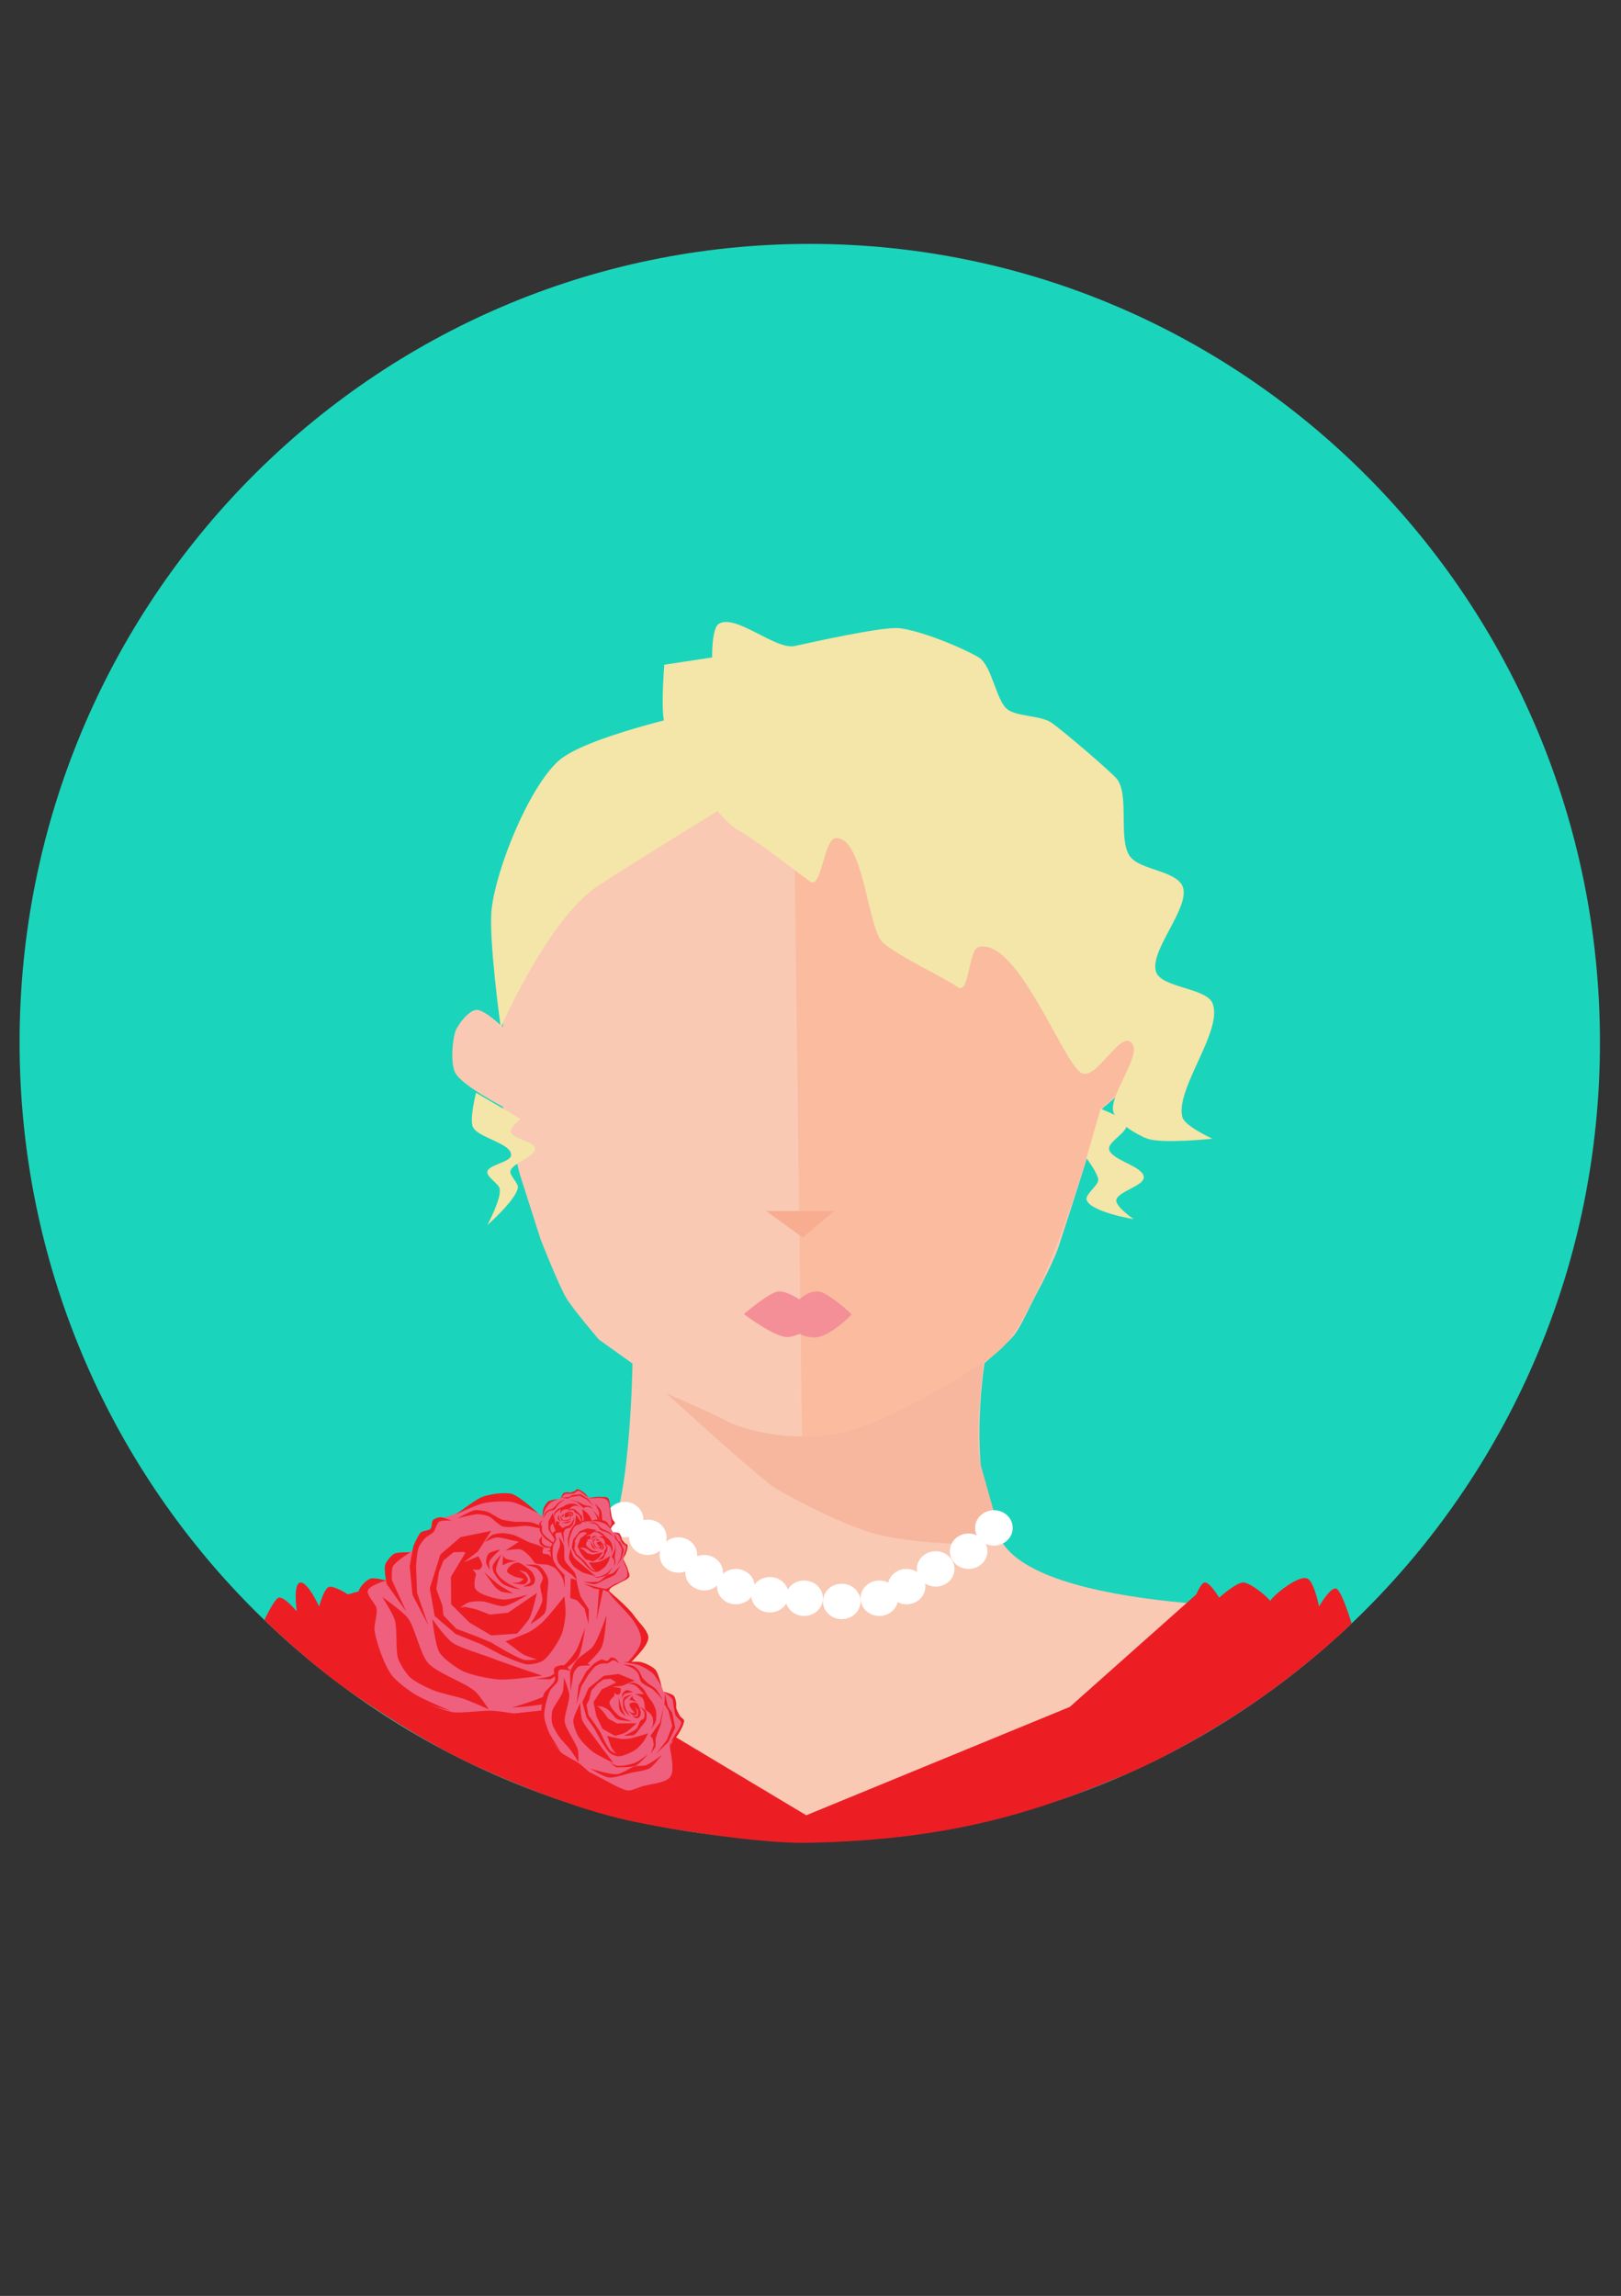 <?xml version="1.0" encoding="utf-8"?>
<!-- Generator: Adobe Illustrator 16.0.0, SVG Export Plug-In . SVG Version: 6.00 Build 0)  -->
<!DOCTYPE svg PUBLIC "-//W3C//DTD SVG 1.1//EN" "http://www.w3.org/Graphics/SVG/1.1/DTD/svg11.dtd">
<svg version="1.1" id="Layer_2" xmlns="http://www.w3.org/2000/svg" xmlns:xlink="http://www.w3.org/1999/xlink" x="0px" y="0px"
	 width="728.5px" height="1031.811px" viewBox="0 0 728.5 1031.811" enable-background="new 0 0 728.5 1031.811"
	 xml:space="preserve">
<rect x="0" y="0" width="728.5" height="1031.811" fill="#333333" stroke="none"/>
<path fill="#FFFFFF" d="M184.564,725.211l1.572-0.585l-0.783-2.525l-3-11.132l-0.796-2.927c0,0,0.983-4.395,1.087-5.937
	c0.163-2.546-1.441-10.068-1.441-10.068s-0.686,1.105-0.859,1.524c-0.194,0.45-0.589,1.949-0.589,1.949s-0.672-7.516-1.351-9.933
	c-0.686-2.445-2.688-7.18-4.07-9.32c-2.435-3.755-11.468-13.768-11.468-13.768l-9.746-9.916c0,0-0.235,1.607-0.235,2.157
	c0,0.604,0.211,2.425,0.211,2.425s-0.98-2.798-1.544-3.592c-0.779-1.111-2.761-3.103-3.987-3.706
	c-1.579-0.748-3.166-1.053-4.977-0.997c-0.654,0.014-2.185,0.097-2.836-0.201c-0.859-0.384-2.76-2.569-2.76-2.569
	s-0.852,4.998-0.925,6.113c-0.135,2.344,0.647,7.1,1.628,9.22c3.131,6.812,11.603,19.6,17.207,24.587
	c1.448,1.278,6.338,5.047,6.338,5.047s-1.098-0.496-1.472-0.606c-0.426-0.128-1.752-0.381-1.752-0.381s7.214,11.589,10.332,14.865
	c1.718,1.818,5.583,5.223,7.911,6.134c1.274,0.52,5.424,0.783,5.424,0.783l2.379,9.825L184.564,725.211z"/>
<path fill="#1AD5BB" d="M719.038,468.44c0,198.164-158.992,358.815-355.116,358.815C167.8,827.256,8.801,666.604,8.801,468.44
	c0-198.182,158.999-358.83,355.121-358.83C560.046,109.611,719.038,270.259,719.038,468.44"/>
<path fill="#F9C9B4" d="M129.664,725.938c0,0,94.582,90.709,232.682,92.185c157.232,1.666,235.13-95.541,235.13-95.541
	s-125.254,3.595-146.801-28.969c-17.043-25.786-8.222-81.005-8.222-81.005s10.682-9.112,13.511-12.808
	c2.965-3.886,7.034-13.044,9.272-17.221c3.03-5.659,8.603-16.393,10.602-22.523c5.729-17.556,7.644-23.683,10.138-31.587
	c2.39-7.619,9.601-30.479,9.601-30.479s13.47-10.748,15.572-15.894c1.818-4.454,2.323-15.011,0-19.216
	c-1.722-3.117-7.461-8.88-11.015-9.022c-2.23-0.093-7.872,4.17-7.872,4.17v-31.245c0,0,0.502-11.131,0-15.568
	c-1.822-16.389-8.479-50.785-25.173-63.271c-24.026-17.989-65.879-36.765-104.664-36.765c-31.812,0-84.471,18.644-103.357,36.765
	c-13.491,12.954-29.817,45.857-33.115,63.438c-0.852,4.53,0,18.426,0,18.426v31.798c0,0-8.485-8.208-12.029-7.748
	c-3.488,0.443-8.596,6.993-9.514,10.401c-1.171,4.381-1.974,14.252,0.339,18.173c3.297,5.586,21.204,14.945,21.204,14.945
	l7.692,30.476l9.307,29.097c0,0,7.904,20.293,11.617,26.51c3.027,5.057,14.571,18.547,14.571,18.547l15.111,10.813
	c0,0-1.019,72.089-13.487,81.223C233.815,721.106,129.664,725.938,129.664,725.938z"/>
<path fill="#FABB9F" d="M356.184,311.384l4.257,334.19c0,0,25.291,2.581,53.262-15.43c26.174-16.85,34.099-19.6,41.358-30.146
	c20.735-30.111,39.615-101.792,39.615-101.792s13.112-10.903,15.568-15.895c2.119-4.315,2.058-14.875,0-19.219
	c-1.524-3.218-7.453-8.905-11.014-9.026c-2.228-0.066-7.862,4.17-7.862,4.17s4.869-79.373-17.145-101.477
	C429.028,311.384,356.184,311.384,356.184,311.384"/>
<path fill="#FFFFFF" d="M289.148,682.918c0,4.398-3.775,7.952-8.437,7.952c-4.669,0-8.451-3.554-8.451-7.952
	c0-4.389,3.782-7.963,8.451-7.963C285.373,674.955,289.148,678.529,289.148,682.918z"/>
<path fill="#F6B79E" d="M442.879,611.656c0,0-41.167,27.365-64.732,32.259c-23.58,4.881-46.117-2.209-51.247-5.15
	c-5.119-2.943-27.327-12.492-27.327-12.492s42.906,39.196,49.535,42.996c12.493,7.173,35.155,18.464,48.361,21.071
	c26.371,5.202,53.206,3.273,53.206,3.273s-7.55-26.818-9.968-35.376c-3.145-11.226,1.67-49.327,1.67-49.327"/>
<path fill="#FFFFFF" d="M324.916,706.781c0,4.409-3.786,7.974-8.444,7.974c-4.665,0-8.447-3.564-8.447-7.974
	c0-4.385,3.782-7.952,8.447-7.952C321.13,698.829,324.916,702.396,324.916,706.781z"/>
<path fill="#FFFFFF" d="M339.175,713.044c0,4.395-3.782,7.962-8.444,7.962c-4.672,0-8.447-3.567-8.447-7.962
	c0-4.389,3.775-7.956,8.447-7.956C335.393,705.088,339.175,708.655,339.175,713.044z"/>
<path fill="#FFFFFF" d="M369.841,718.263c0,4.393-3.789,7.967-8.44,7.967c-4.669,0-8.448-3.574-8.448-7.967
	c0-4.395,3.779-7.962,8.448-7.962C366.052,710.301,369.841,713.868,369.841,718.263z"/>
<path fill="#FFFFFF" d="M403.616,718.263c0,4.393-3.774,7.967-8.44,7.967c-4.669,0-8.437-3.574-8.437-7.967
	c0-4.395,3.768-7.962,8.437-7.962C399.842,710.301,403.616,713.868,403.616,718.263z"/>
<path fill="#FFFFFF" d="M415.863,713.044c0,4.395-3.782,7.962-8.45,7.962c-4.655,0-8.441-3.567-8.441-7.962
	c0-4.389,3.786-7.956,8.441-7.956C412.081,705.088,415.863,708.655,415.863,713.044z"/>
<path fill="#FFFFFF" d="M443.759,697.129c0,4.392-3.782,7.959-8.447,7.959c-4.666,0-8.444-3.567-8.444-7.959
	c0-4.396,3.778-7.952,8.444-7.952C439.977,689.177,443.759,692.733,443.759,697.129z"/>
<ellipse fill="#FFFFFF" cx="420.508" cy="705.088" rx="8.444" ry="7.956"/>
<path fill="#FFFFFF" d="M455.129,686.662c0,4.388-3.785,7.952-8.447,7.952s-8.454-3.564-8.454-7.952
	c0-4.398,3.792-7.959,8.454-7.959S455.129,682.264,455.129,686.662z"/>
<path fill="#FFFFFF" d="M386.739,719.704c0,4.395-3.789,7.959-8.462,7.959c-4.654,0-8.437-3.564-8.437-7.959
	c0-4.392,3.782-7.959,8.437-7.959C382.95,711.745,386.739,715.312,386.739,719.704z"/>
<path fill="#FFFFFF" d="M354.432,716.701c0,4.396-3.772,7.952-8.438,7.952c-4.665,0-8.444-3.557-8.444-7.952
	c0-4.389,3.779-7.966,8.444-7.966C350.66,708.735,354.432,712.312,354.432,716.701z"/>
<path fill="#FFFFFF" d="M299.573,690.87c0,4.405-3.775,7.959-8.44,7.959s-8.44-3.554-8.44-7.959c0-4.385,3.775-7.952,8.44-7.952
	S299.573,686.485,299.573,690.87z"/>
<path fill="#FFFFFF" d="M313.33,698.829c0,4.402-3.782,7.952-8.451,7.952c-4.655,0-8.444-3.55-8.444-7.952
	c0-4.392,3.789-7.959,8.444-7.959C309.548,690.87,313.33,694.438,313.33,698.829z"/>
<path fill="#F4E5A9" d="M298.548,324.705c2.3,8.77,11.184,23.465,19.621,34.476c5.369,7,10.553,12.514,13.74,14.055
	c5.826,2.816,26.901,19.198,32.11,22.915c5.344,3.81,6.116-19.285,11.661-19.475c12.573-0.457,14.107,40.776,21.155,46.993
	c7.284,6.411,28.47,16.126,33.396,19.87c5.552,4.215,4.797-16.805,9.646-17.958c17.449-4.167,37.794,51.921,46.01,56.552
	c6.604,3.713,16.652-17.519,22.107-13.927c6.625,4.385-9.851,23.711-7.638,31.493c1.361,4.773,10.782,10.457,15.337,12.043
	c6.923,2.403,29.187,0,29.187,0s-12.507-5.635-13.528-9.746c-3.207-12.843,18.654-39.038,13.528-51.205
	c-2.836-6.74-22.551-6.934-25.231-13.75c-3.713-9.452,16.081-29.824,11.703-38.978c-3.301-6.893-19.132-7.069-23.569-13.251
	c-5.413-7.533-0.027-27.771-5.946-34.877c-2.563-3.096-24.093-21.574-29.405-25.228c-4.648-3.2-15.978-2.643-19.943-6.117
	c-4.9-4.298-6.868-19.711-12.61-23.129c-7.668-4.582-26.783-12.309-35.992-13.165c-7.571-0.703-39.298,6.418-46.744,8.021
	c-8.683,1.86-26.572-14.682-34.14-9.937c-3.19,2.005-2.972,15.08-2.972,15.08l-21.48,3.266
	C298.548,298.725,296.906,318.433,298.548,324.705z"/>
<path fill="#F4E5A9" d="M225.052,497.593l8.884,5.271c0,0-4.942,4.094-4.44,5.843c0.897,3.204,10.709,4.184,10.941,7.468
	c0.26,3.747-10.169,6.448-11.048,10.075c-0.478,1.995,3.623,5.455,3.353,7.478c-0.707,5.403-13.743,16.881-13.743,16.881
	s6.653-12.34,5.521-16.556c-0.609-2.247-5.901-5.181-5.521-7.474c0.526-3.222,10.584-4.201,10.716-7.468
	c0.229-5.334-15.031-7.793-17.213-12.662c-1.58-3.516,1.438-15.344,1.438-15.344L225.052,497.593z"/>
<path fill="#F4E5A9" d="M494.6,498.365c0,0,10.948,3.778,11.623,7.131c0.665,3.28-8.257,7.589-7.793,10.903
	c0.693,4.984,15.562,7.651,15.597,12.677c0.011,4.004-11.613,6.29-12.341,10.221c-0.54,2.864,7.786,8.61,7.786,8.61
	s-19.268-3.215-21.113-8.61c-0.828-2.442,5.05-6.349,5.202-8.919c0.152-2.674-5.327-9.912-5.327-9.912L494.6,498.365z"/>
<path fill="#EC1E24" d="M230.684,716.081l40.856,45.352l90.806,54.369l118.441-48.703l56.85-50.567c0,0,2.145-5.233,3.782-5.351
	c2.345-0.17,6.501,6.819,6.501,6.819s7.616-6.851,10.82-6.819c3.816,0.023,14.65,9.514,12.084,9.292
	c-2.591-0.239,11.776-12.742,16.5-11.163c3.27,1.088,5.455,12.663,5.455,12.663s4.787-8.382,7.54-8.115
	c2.511,0.249,7.114,15.752,7.114,15.752s-12.278,12.361-33.842,28.456c-21.647,16.157-49.958,31.94-67.355,39.214
	c-35.76,14.952-74.832,29.73-143.856,30.901c-20.154,0.343-60.313-5.711-80-10.037c-23.905-5.247-55.125-17.861-74.344-27.213
	c-12.112-5.898-31.847-17.366-51.714-31.352c-18.613-13.109-37.538-31.528-37.538-31.528s4.527-9.504,6.453-10.051
	c2.463-0.689,8.132,6.199,8.132,6.199s-1.728-12.025,1.399-12.939c3.308-0.98,8.662,10.713,8.662,10.713s2.054-7.866,4.333-8.76
	c2.151-0.838,8.607,3.318,8.607,3.318l25.418-7.222L230.684,716.081z"/>
<path fill="#F4E5A9" d="M225.052,461.818c0,0,21.314-48.773,43.46-63.528c12.41-8.25,54.605-34.161,54.605-34.161l-11.88-43.47
	c0,0-48.634,10.578-60.414,21.439c-13.411,12.365-27.892,48.448-29.887,66.579C219.49,421.925,225.052,461.818,225.052,461.818z"/>
<path fill="#EF5F7E" d="M199.159,682.104l2.798-0.728l17.304-7.333l12.219-0.162l10.321,6.161l3.353,2.459l6.11-0.855l5.295,1.995
	l3.322,3.775l5.299,3.086l5.583,3.54l3.293,6.369l-0.291,6.394l-0.284,1.386l0.377,6.985l5.59,6.29l5.444,7.343
	c0,0,5.476,6.438,5.22,8.606c-0.506,4.243-11.897,13.449-11.897,13.449l-6.677,10.567l-2.685,3.664l-10.079,2.943l-15.361,0.714
	l-12.264,1.323c0,0-6.986-1.06-9.514-1.236c-4.413-0.326-13.438,1.167-17.879,0.672c-2.583-0.302-9.937-3.09-9.937-3.09
	l-16.331-6.649l-6.705-14.142c0,0-4.804-10.688-3.249-13.917c2.026-4.204-3.152-17.061-3.152-17.061l0.683-4.437l8.468,0.048
	l4.904-10.276l6.961-3.162l7.758-8.223l4.901-6.712L199.159,682.104z"/>
<g>
	<path fill="#EC1E24" d="M202.501,768.91c0,0-12.389-3.381-16.331-5.019c-2.864-1.191-8.818-3.605-10.965-5.851
		c-1.348-1.406-2.473-5.302-3.377-7.017c-1.694-3.242-5.503-9.646-6.162-13.234c-0.672-3.619,2.417-11.273,1.039-14.678
		c-0.873-2.165-5.708-5.147-5.611-7.475c0.083-2.103,3.536-5.701,5.552-6.241c1.68-0.45,6.889,0.869,6.889,0.869
		s-7.523,2.248-8.236,4.489c-0.655,2.061,3.204,5.684,3.831,7.751c0.751,2.47-1.178,7.748-0.804,10.301
		c0.783,5.357,4.496,15.9,7.807,20.175c1.967,2.524,7.142,6.47,9.85,8.198C189.835,763.617,202.501,768.91,202.501,768.91z"/>
	<path fill="#EC1E24" d="M231.151,770.077l19.344-2.078c0,0,11.873-0.956,15.212-2.927c2.622-1.541,5.916-6.965,7.82-9.323
		c3.734-4.642,14.626-12.889,14.578-18.835c-0.049-6.837-8.884-14.592-12.652-18.835c-0.873-0.986-3.152-4.222-3.152-4.222
		s10.238,8.548,12.635,12.223c1.621,2.459,6.529,6.917,6.449,9.86c-0.118,4.201-7.329,10.238-9.906,13.539
		c-2.39,3.065-8.021,8.568-9.94,11.953c-0.932,1.665-0.915,6.213-2.536,7.242c-0.977,0.641-3.467-0.475-4.634-0.416
		c-3.983,0.18-15.659,2.989-15.659,2.989L231.151,770.077z"/>
	<path fill="#EC1E24" d="M230.157,767.376c0,0,13.082-0.572,16.881-2.494c4.173-2.123,9.86-10.01,13.071-13.414
		c2.604-2.732,8.603-7.706,10.224-11.121c1.58-3.284,2.237-14.408,2.237-14.408s-3.768,11.094-6.165,14.106
		c-1.417,1.767-5.503,4.062-7,5.764c-2.508,2.864-5.216,10.384-8.06,12.915C247.07,762.523,230.157,767.376,230.157,767.376z"/>
	<path fill="#EC1E24" d="M262.926,731.67c0,0-1.354,10.422-3.204,13.293c-2.126,3.318-12.382,9.75-12.382,9.75l-7.069-0.218
		c0,0,5.548-0.472,7.176-1.282c3.068-1.521,8.07-6.49,10.065-9.268C259.503,741.146,259.542,740.977,262.926,731.67z"/>
	<path fill="#EC1E24" d="M219.652,768.2c0,0-4.083-6.231-5.909-7.894c-4.624-4.198-17.269-8.274-21.391-12.971
		c-3.65-4.191-5.76-15.859-9.14-20.266c-2.234-2.927-11.384-9.323-11.384-9.323s4.749,7.429,5.58,10.225
		c1.205,4.038,0.35,12.731,1.347,16.829c0.62,2.556,3.613,7.155,5.507,8.983c2.144,2.058,7.644,4.684,10.394,5.812
		c3.263,1.368,10.263,2.75,13.625,3.844C211.212,764.39,219.652,768.2,219.652,768.2z"/>
	<path fill="#EC1E24" d="M184.37,697.624c0,0-6.66,4.118-7.807,6.355c-0.727,1.386-0.416,6.234-0.416,6.234l6.4,13.985
		l-8.783-12.357c0,0-1.316-6.48-0.679-8.53c0.474-1.549,2.646-4.271,4.076-5.033C178.755,697.43,184.37,697.624,184.37,697.624z"/>
	<path fill="#EC1E24" d="M203.107,683.403l-0.461-0.143c0,0-3.387-1.309-4.585-1.368c-0.911-0.048-2.843,0.555-3.463,1.233
		c-0.703,0.744-0.409,3.189-1.112,3.935c-0.776,0.852-3.45,0.835-4.315,1.593c-1.365,1.167-3.429,6.304-3.429,6.304l-1.628,8.971
		l1.289,12.86l6.997,13.435l-4.963-14.308l-0.454-11.832c0,0,0.353-6.611,1.17-8.648c0.544-1.329,2.296-3.727,3.401-4.634
		c0.748-0.63,2.542-1.503,3.2-2.21c0.928-1.015,1.538-4.035,2.688-4.772C198.643,683.063,203.107,683.403,203.107,683.403z"/>
	<path fill="#EC1E24" d="M241.802,680.043c0,0-8.61-4.478-11.762-5.032c-3.294-0.596-10.141-0.166-13.379,0.696
		c-3.062,0.82-11.71,4.894-11.71,4.894s8.239-6.327,11.388-7.703c3.142-1.378,10.293-2.424,13.604-1.537
		C233.489,672.31,241.802,680.043,241.802,680.043z"/>
	<path fill="#EC1E24" d="M205.674,682.325c0,0,6.605-1.748,8.87-1.835c1.323-0.049,3.976,0.499,5.188,1.021
		c1.714,0.762,4.288,3.82,6.061,4.43c1.316,0.464,4.18,0.36,5.576,0.239c1.312-0.125,3.941-0.499,5.257-0.419
		c3.014,0.187,11.825,2.518,11.825,2.518s-7.107-3.547-9.677-4.111c-1.787-0.395-7.353-0.225-7.353-0.225s-4.651-0.6-6.113-1.119
		c-1.669-0.589-4.551-2.833-6.241-3.377c-1.399-0.443-4.392-0.973-5.826-0.703C211.191,679.149,205.674,682.325,205.674,682.325z"/>
	<polygon fill="#EC1E24" points="251.95,692.422 256.646,704.672 256.276,718.163 259.296,719.188 262.721,722.884 264.495,729.928 
		264.612,723.285 260.837,717.349 259.771,713.394 258.063,705.715 	"/>
	<polygon fill="#EC1E24" points="247.045,682.897 251.521,690.523 257.1,693.226 266.503,701.503 269.281,713.934 268.159,728.051 
		271.085,714.155 269.378,701.624 260.712,692.896 254.741,690.517 	"/>
	<path fill="#EC1E24" d="M245.154,682.502c0,0,6.65-2.31,8.86-1.832c1.295,0.277,3.321,2.186,4.253,3.117
		c0.984,0.97,2.283,3.491,3.314,4.398c1.32,1.171,4.472,2.864,6.11,3.495c0.994,0.37,3.37,0.159,4.17,0.862
		c1.022,0.89,1.562,3.769,1.815,5.095c0.53,2.701,0.862,8.295,0.454,11.021c-0.18,1.181-1.357,4.554-1.357,4.554l-0.471-7.474
		c0,0,0.395-8.402-1.268-10.439c-1.143-1.399-5.323-1.312-6.872-2.255c-2.002-1.205-5.088-4.824-6.719-6.504
		c-0.713-0.724-1.843-2.546-2.753-3.003C252.549,682.461,245.154,682.502,245.154,682.502z"/>
	<path fill="#EC1E24" d="M194.286,727.652c0,0,1.244,11.44,3.079,14.728c1.593,2.867,7.19,6.812,10.079,8.36
		c3.827,2.054,12.552,3.737,16.881,4.042c4.832,0.35,19.285-1.725,19.285-1.725s-16.763-5.607-22.242-7.752
		c-3.813-1.514-14.325-4.62-17.75-6.864C200.226,736.229,194.286,727.652,194.286,727.652z"/>
	<path fill="#EC1E24" d="M220.733,687.995l-13.74,2.816l-9.082,7.803l-4.752,15.14l2.161,12.479l9.487,8.133l11.315,4.52
		l9.611,5.046c0,0,8.032,3.647,10.91,4.025c1.77,0.238,5.458-0.513,6.982-1.414c3.162-1.877,7.208-8.502,8.69-11.865
		c0.956-2.183,1.718-6.948,1.87-9.334c0.125-1.971-0.54-7.918-0.54-7.918s-7.156,9.092-9.965,11.728
		c-1.271,1.185-4.062,3.308-5.597,4.118c-2.587,1.382-10.92,4.381-10.92,4.381s2.719,1.968,3.602,2.646
		c1.146,0.88,3.346,2.681,4.672,3.359c1.285,0.669,5.801,2.089,5.801,2.089s-4.039,0.533-5.355,0.267
		c-2.452-0.468-9.06-4.257-9.06-4.257l-6.228-3.668l-6.608-2.75l-8.853-3.308l-5.86-6.071l-0.464-4.499l-2.736-7.354l1.219-7.619
		l2.002-5.171l4.51-3.73l4.665-0.149l0.648,0.468l-6.463,10.72l0.083,12.334l8.247,8.219l9.819,5.801l11.585-0.824
		c0,0,4.576-4.998,5.604-6.979c1.361-2.602,3.294-11.26,3.294-11.26l-13.03,8.877l-8.104,0.803l-6.2-2.354l-4.949-1.099
		l-2.165,0.243c0,0,2.584-1.794,3.561-2.151c1.542-0.558,4.915-0.741,6.55-0.551c2.417,0.299,7.104,2.4,9.528,2.12
		c2.951-0.336,10.699-5.137,10.699-5.137s-8.281,2.418-11.093,2.172c-3.312-0.277-10.481-2.016-12.396-4.71
		c-0.662-0.929-0.398-3.419-0.246-4.545c0.076-0.554,0.568-1.68,0.45-2.233c-0.125-0.62-1.461-2.061-1.461-2.061
		s2.213,0.384,2.878,0.121c0.564-0.201,1.357-1.337,1.423-1.93c0.118-1.104-1.784-4.076-1.784-4.076l-6.557,2.736l6.345-4.866
		L220.733,687.995z"/>
	<path fill="#EC1E24" d="M217.529,706.445c0,0,4.953,4.565,6.771,5.892c1.472,1.084,6.383,3.744,6.383,3.744
		s-4.218-0.332-5.51-0.873c-0.738-0.312-2.019-1.33-2.58-1.895c-0.776-0.762-1.954-2.607-2.598-3.474
		C219.379,708.991,217.529,706.445,217.529,706.445z"/>
	<path fill="#EC1E24" d="M217.855,693.011c0,0,3.699-1.888,5.057-2.04c1.683-0.181,5.04,0.748,6.695,1.136
		c0.89,0.215,3.602,0.762,3.602,0.762l-6.078,3.977c0,0,5.244-0.977,6.906-0.499c1.461,0.405,3.713,2.694,4.703,3.834
		c0.492,0.568,1.191,1.999,1.85,2.353c1.233,0.657,4.191,0.343,5.542,0.682c0.887,0.226,2.591,0.994,3.325,1.552
		c1.132,0.853,2.802,3.267,3.391,4.558c0.468,1.016,0.98,4.337,0.98,4.337s0.073-5.704-0.44-7.513
		c-0.554-1.974-2.927-5.458-4.285-6.992c-1.157-1.296-4.114-3.242-5.659-4.042c-1.403-0.731-4.475-1.556-5.937-2.154
		c-1.579-0.679-4.568-2.359-6.168-2.955c-1.299-0.46-4.042-0.973-5.414-0.99c-1.219,0-3.72,0.284-4.787,0.855
		C220.141,690.416,217.855,693.011,217.855,693.011z"/>
	<path fill="#EC1E24" d="M238.369,729.914c0,0,5.462-3.276,6.484-5.06c1.053-1.863,0.911-6.377,1.077-8.527
		c0.139-1.773,0.8-5.417,0.267-7.118c-0.523-1.683-2.611-4.911-4.215-5.666c-1.375-0.638-6.082-0.284-6.082-0.284
		s4.094,0.721,5.244,1.444c1.105,0.724,2.667,3.146,2.823,4.454c0.094,0.873-1.067,2.449-1.15,3.322
		c-0.169,1.718,1.209,5.146,0.925,6.86C243.239,722.26,238.369,729.914,238.369,729.914z"/>
	<path fill="#EC1E24" d="M224.886,696.381c0,0-4.36,0.82-5.31,1.853c-0.73,0.793-1.274,3.124-1.077,4.167
		c0.173,0.89,1.642,3.187,1.642,3.187s-0.516-2.823-0.263-3.71c0.218-0.744,1.309-1.904,1.818-2.483
		C222.423,698.573,224.886,696.381,224.886,696.381z"/>
	<path fill="#EC1E24" d="M225.336,698.479c0,0-3.629,3.775-3.973,5.424c-0.159,0.775,0.319,2.403,0.71,3.097
		c0.762,1.33,2.59,3.872,3.824,4.776c0.897,0.647,2.985,1.488,4.052,1.776c1.008,0.28,4.107,0.827,4.107,0.827
		s-4.107-1.828-5.41-2.566c-1.004-0.571-2.896-1.949-3.734-2.735c-0.693-0.665-1.877-2.3-1.988-3.242
		C222.697,703.917,225.336,698.479,225.336,698.479z"/>
	<path fill="#EC1E24" d="M226.105,699.058c0,0-0.125,1.988-0.163,2.646c-0.024,0.439-0.073,1.731-0.073,1.731
		s2.126-1.035,2.889-1.243c0.817-0.239,3.356-0.526,3.356-0.526s-2.587-0.481-3.432-0.721c-0.44-0.132-1.337-0.377-1.697-0.654
		C226.687,700.056,226.105,699.058,226.105,699.058z"/>
	<path fill="#EC1E24" d="M229.957,711.378c0,0,2.798-0.062,3.654-0.392c0.52-0.208,1.791-1.361,1.791-1.361l-1.739-0.481
		c0,0-1.96-0.395-2.556-0.689c-0.9-0.433-3.069-1.364-3.221-2.355c-0.146-0.91,1.406-2.451,2.168-2.964
		c0.62-0.416,2.099-1.022,2.826-0.901c0.914,0.153,2.601,1.258,3.353,1.85c0.845,0.687,2.702,1.985,3.204,2.948
		c0.243,0.457,0.866,1.683,0.963,2.185c0.135,0.687-0.121,2.124-0.592,2.644c-0.371,0.405-1.316,0.869-1.818,0.986
		c-0.71,0.156-2.913,0.149-2.913,0.149s2.968-1.219,3.38-2.141c0.194-0.426-0.243-1.44-0.437-1.884
		c-0.263-0.624-0.928-1.87-1.472-2.275c-0.717-0.513-3.37-1.077-3.37-1.077s2.262,1.416,2.84,2.078
		c0.433,0.495,1.295,1.655,1.25,2.307c-0.042,0.599-0.863,1.689-1.417,1.936c-0.492,0.219-1.631,0.073-2.175,0.042
		C232.738,711.907,229.957,711.378,229.957,711.378z"/>
</g>
<polygon fill="#F8AD90" points="344.242,544.246 374.814,544.246 360.821,556.175 "/>
<path fill="#F48F98" d="M359.28,583.966c0,0,5.708-5.694,11.208-2.695c5.995,3.263,12.271,9.459,12.271,9.459
	s-10.207,10.74-17.234,10.356c-3.862-0.222-6.183-1.639-6.183-1.639s-3.238,1.441-5.479,1.458
	c-5.975,0.028-19.544-10.335-19.544-10.335s10.359-8.987,14.976-10.1C352.775,579.622,359.28,583.966,359.28,583.966z"/>
<path fill="#EF5F7E" d="M277.046,745.881l1.514,0.523l10.249,1.949l5.687,3.679l2.871,6.03l0.786,2.164l3.083,1.482l1.829,2.553
	l0.371,2.764l1.503,3.052l1.479,3.366l-0.443,3.952l-2.103,2.86l-0.558,0.544l-1.974,3.346l0.637,4.617l0.26,5.07
	c0,0,0.544,4.655-0.239,5.576c-1.545,1.805-9.636,2.55-9.636,2.55l-6.328,2.822l-2.373,0.866l-5.562-1.749l-7.308-4.392
	l-6.068-3.177c0,0-2.889-2.643-4.011-3.501c-1.929-1.507-6.557-3.585-8.455-5.192c-1.104-0.941-3.64-4.485-3.64-4.485l-5.486-8.094
	l1.253-8.597c0,0,1.081-6.411,2.785-7.422c2.238-1.316,3.803-8.846,3.803-8.846l1.68-1.833l3.89,2.637l5.438-3.246l4.184,0.689
	l6.109-1.409l4.336-1.58L277.046,745.881z"/>
<g>
	<path fill="#EC1E24" d="M251.86,786.976c0,0-4.676-5.379-5.985-7.343c-0.956-1.438-2.958-4.388-3.27-6.082
		c-0.19-1.06,0.496-3.207,0.61-4.277c0.215-2.016,0.422-6.141,1.226-8.011c0.811-1.867,4.585-4.44,5.008-6.445
		c0.26-1.269-1.053-4.133-0.291-5.192c0.679-0.929,3.387-1.538,4.482-1.153c0.907,0.309,2.902,2.525,2.902,2.525
		s-4.163-1.289-5.175-0.475c-0.938,0.748-0.27,3.619-0.623,4.762c-0.409,1.365-2.927,3.211-3.54,4.514
		c-1.281,2.704-2.819,8.71-2.604,11.706c0.125,1.773,1.299,5.192,2.016,6.803C247.645,780.627,251.86,786.976,251.86,786.976z"/>
	<path fill="#EC1E24" d="M264.723,796.33l9.566,4.991c0,0,5.777,3.229,7.924,3.346c1.68,0.101,4.873-1.396,6.477-1.901
		c3.159-0.987,10.723-1.444,12.531-4.205c2.085-3.162,0.402-9.462-0.042-12.583c-0.104-0.727-0.152-2.923-0.152-2.923
		s2.092,7.101,2.074,9.538c-0.017,1.632,0.88,5.195-0.073,6.529c-1.344,1.912-6.532,2.47-8.742,3.2
		c-2.043,0.679-6.334,1.489-8.253,2.459c-0.959,0.481-2.345,2.573-3.405,2.56c-0.655-0.007-1.461-1.285-2.016-1.617
		c-1.891-1.137-8.146-3.45-8.146-3.45L264.723,796.33z"/>
	<path fill="#EC1E24" d="M265.101,794.778c0,0,6.203,3.775,8.559,4.042c2.577,0.309,7.626-1.568,10.158-2.154
		c2.047-0.467,6.342-0.917,8.15-1.991c1.731-1.025,5.465-5.961,5.465-5.961s-5.154,3.97-7.184,4.613
		c-1.198,0.381-3.799,0.184-5.008,0.506c-2.036,0.551-5.611,3.187-7.699,3.478C274.393,797.754,265.101,794.778,265.101,794.778z"/>
	<path fill="#EC1E24" d="M291.219,788.385c0,0-3.834,4.396-5.573,5.157c-2.005,0.877-8.717,0.683-8.717,0.683l-3.193-2.272
		c0,0,2.708,1.49,3.699,1.625c1.891,0.235,5.729-0.523,7.502-1.191C286.713,791.707,286.786,791.641,291.219,788.385z"/>
	<path fill="#EC1E24" d="M259.996,791.929c0,0,0.031-4.136-0.294-5.473c-0.852-3.363-5.424-9.13-5.878-12.569
		c-0.401-3.055,2.217-9.085,2.016-12.16c-0.128-2.036-2.379-7.811-2.379-7.811s-0.097,4.891-0.572,6.436
		c-0.696,2.241-3.758,5.981-4.565,8.181c-0.492,1.371-0.537,4.416-0.218,5.84c0.353,1.613,2.085,4.516,3.002,5.884
		c1.084,1.636,3.896,4.423,5.105,5.975C257.27,787.575,259.996,791.929,259.996,791.929z"/>
	<path fill="#EC1E24" d="M265.451,748.492c0,0-4.351-0.139-5.569,0.53c-0.759,0.419-2.109,2.75-2.109,2.75l-1.358,8.427
		l-0.242-8.406c0,0,1.392-3.404,2.31-4.156c0.693-0.564,2.542-1.16,3.439-1.07C262.918,746.671,265.451,748.492,265.451,748.492z"/>
	<path fill="#EC1E24" d="M278.47,747.696l-0.169-0.208c0,0-1.157-1.642-1.69-2.037c-0.416-0.318-1.486-0.627-1.981-0.509
		c-0.551,0.135-1.171,1.354-1.729,1.479c-0.62,0.146-1.846-0.675-2.483-0.603c-0.987,0.125-3.519,1.867-3.519,1.867l-3.512,3.64
		l-3.374,6.328l-0.907,8.351l2.13-8.132l3.425-5.607c0,0,2.203-2.941,3.201-3.62c0.665-0.439,2.209-1.015,2.999-1.094
		c0.534-0.062,1.642,0.09,2.158-0.035c0.738-0.18,1.95-1.386,2.705-1.378C276.513,746.147,278.47,747.696,278.47,747.696z"/>
	<path fill="#EC1E24" d="M297.367,758.062c0,0-2.601-4.718-3.875-5.947c-1.344-1.288-4.641-3.2-6.397-3.796
		c-1.666-0.568-6.91-1.341-6.91-1.341s5.753-0.391,7.627-0.059c1.87,0.333,5.493,2.054,6.747,3.474
		C295.909,751.932,297.367,758.062,297.367,758.062z"/>
	<path fill="#EC1E24" d="M279.987,747.983c0,0,3.584,1.236,4.658,1.898c0.624,0.377,1.68,1.443,2.078,2.057
		c0.558,0.887,0.804,3.093,1.431,3.928c0.467,0.606,1.825,1.434,2.5,1.812c0.648,0.356,1.981,0.987,2.56,1.427
		c1.33,1.019,4.679,4.797,4.679,4.797s-2.186-3.823-3.193-4.866c-0.703-0.741-3.328-2.376-3.328-2.376s-1.96-1.707-2.473-2.393
		c-0.589-0.779-1.229-2.723-1.843-3.481c-0.513-0.641-1.725-1.808-2.479-2.112C283.509,748.223,279.987,747.983,279.987,747.983z"/>
	<polygon fill="#EC1E24" points="298.236,766.894 296.625,774.005 292.303,780.114 293.38,781.517 293.824,784.277 292.473,788.07 
		294.585,785.036 294.662,781.143 295.382,778.979 296.965,774.905 	"/>
	<polygon fill="#EC1E24" points="298.908,760.992 298.617,765.89 300.366,768.851 302.15,775.56 299.614,782.161 294.745,788.337 
		300.376,782.826 303.445,776.505 302.129,769.813 300.117,766.87 	"/>
	<path fill="#EC1E24" d="M298.153,760.227c0,0,3.786,0.987,4.651,1.878c0.509,0.533,0.863,2.047,1.008,2.75
		c0.156,0.751-0.028,2.323,0.173,3.055c0.256,0.941,1.171,2.701,1.746,3.491c0.346,0.478,1.5,1.118,1.649,1.687
		c0.201,0.721-0.433,2.22-0.721,2.909c-0.603,1.406-2.165,4.083-3.187,5.22c-0.45,0.492-2.029,1.693-2.029,1.693l2.085-3.599
		c0,0,2.771-3.758,2.625-5.209c-0.097-0.99-2.051-2.244-2.477-3.151c-0.551-1.182-0.859-3.793-1.095-5.078
		c-0.107-0.551-0.069-1.729-0.346-2.23C301.575,762.485,298.153,760.227,298.153,760.227z"/>
	<path fill="#EC1E24" d="M260.775,765.401c0,0-2.948,5.652-3.117,7.737c-0.142,1.818,1.219,5.361,2.075,6.976
		c1.139,2.109,4.651,5.572,6.549,7.062c2.126,1.638,9.431,5.136,9.431,5.136s-6.009-7.747-7.873-10.436
		c-1.292-1.856-5.188-6.528-6.089-8.62C260.872,771.186,260.775,765.401,260.775,765.401z"/>
	<path fill="#EC1E24" d="M285.192,755.246l-7.211-2.94l-6.595,0.817l-6.851,5.524l-2.84,6.414l1.87,6.682l3.831,5.565l2.875,5.292
		c0,0,2.581,4.156,3.8,5.217c0.745,0.65,2.677,1.44,3.657,1.492c2.04,0.111,5.947-1.7,7.661-2.809
		c1.119-0.699,2.934-2.667,3.737-3.72c0.672-0.866,2.189-3.823,2.189-3.823s-6.106,1.994-8.208,2.337
		c-0.945,0.167-2.882,0.291-3.852,0.19c-1.617-0.159-6.394-1.354-6.394-1.354s0.658,1.745,0.859,2.334
		c0.26,0.755,0.721,2.259,1.112,2.996c0.388,0.703,2.043,2.739,2.043,2.739s-2.029-0.986-2.566-1.51
		c-0.983-0.994-2.861-4.755-2.861-4.755l-1.746-3.616l-2.199-3.294l-3.072-4.267l-0.838-4.606l1.177-2.221l1.001-4.229l2.906-3.142
		l2.521-1.77l3.228-0.329l2.199,1.368l0.146,0.412l-6.283,2.958l-3.758,5.718l1.274,6.328l2.743,5.697l5.604,3.187
		c0,0,3.65-0.897,4.742-1.493c1.423-0.779,4.984-4.181,4.984-4.181l-8.745,0.084l-3.99-2.131l-2.137-2.999l-1.933-2.02l-1.084-0.551
		c0,0,1.742-0.038,2.3,0.098c0.887,0.225,2.508,1.163,3.197,1.766c1.025,0.877,2.536,3.294,3.748,3.918
		c1.465,0.741,6.519,0.91,6.519,0.91s-4.568-1.42-5.791-2.403c-1.438-1.146-4.219-4.174-4.267-5.992
		c-0.021-0.637,0.866-1.703,1.285-2.171c0.204-0.243,0.775-0.603,0.897-0.907c0.125-0.315-0.045-1.383-0.045-1.383
		s0.904,0.846,1.299,0.936c0.319,0.08,1.029-0.208,1.254-0.454c0.388-0.468,0.416-2.424,0.416-2.424l-3.862-0.759l4.427-0.298
		L285.192,755.246z"/>
	<path fill="#EC1E24" d="M278.033,762.769c0,0,0.883,3.637,1.313,4.805c0.346,0.955,1.787,3.688,1.787,3.688
		s-1.846-1.448-2.272-2.089c-0.25-0.37-0.52-1.243-0.61-1.673c-0.121-0.592-0.104-1.801-0.121-2.407
		C278.099,764.508,278.033,762.769,278.033,762.769z"/>
	<path fill="#EC1E24" d="M282.314,756.67c0,0,2.296,0.267,2.961,0.62c0.838,0.433,2.096,1.891,2.743,2.587
		c0.339,0.374,1.427,1.455,1.427,1.455l-4.032-0.035c0,0,2.722,1.153,3.339,1.892c0.551,0.647,0.887,2.386,0.991,3.221
		c0.059,0.419-0.056,1.288,0.135,1.655c0.371,0.689,1.826,1.448,2.345,2.03c0.346,0.363,0.894,1.243,1.06,1.734
		c0.26,0.731,0.284,2.366,0.159,3.152c-0.093,0.606-0.873,2.307-0.873,2.307s1.773-2.615,2.102-3.609
		c0.343-1.08,0.333-3.422,0.17-4.551c-0.125-0.952-0.89-2.764-1.365-3.605c-0.419-0.769-1.586-2.105-2.064-2.826
		c-0.526-0.804-1.393-2.49-1.947-3.263c-0.46-0.606-1.559-1.693-2.192-2.12c-0.568-0.377-1.804-1.028-2.476-1.08
		C284.174,756.178,282.314,756.67,282.314,756.67z"/>
	<path fill="#EC1E24" d="M280.423,780.021c0,0,3.529,0.166,4.551-0.339c1.06-0.537,2.379-2.667,3.121-3.596
		c0.61-0.779,2.043-2.262,2.321-3.214c0.277-0.936,0.305-3.068-0.208-3.903c-0.437-0.724-2.708-2.016-2.708-2.016
		s1.666,1.604,1.967,2.282c0.291,0.672,0.267,2.269-0.066,2.923c-0.229,0.44-1.247,0.801-1.555,1.185
		c-0.61,0.734-1.032,2.75-1.684,3.45C285.026,777.984,280.423,780.021,280.423,780.021z"/>
	<path fill="#EC1E24" d="M284.531,760.396c0,0-2.272-0.974-3.023-0.797c-0.585,0.156-1.548,1.061-1.787,1.614
		c-0.18,0.454-0.222,1.957-0.222,1.957s0.63-1.455,1.029-1.787c0.322-0.273,1.188-0.481,1.597-0.586
		C282.712,760.649,284.531,760.396,284.531,760.396z"/>
	<path fill="#EC1E24" d="M284.077,761.501c0,0-2.83,0.627-3.495,1.275c-0.308,0.312-0.592,1.212-0.624,1.648
		c-0.065,0.852,0,2.591,0.291,3.387c0.211,0.575,0.925,1.601,1.32,2.058c0.381,0.447,1.648,1.655,1.648,1.655
		s-1.333-2.112-1.711-2.857c-0.284-0.581-0.728-1.783-0.876-2.41c-0.121-0.516-0.159-1.642,0.08-2.096
		C281.199,763.195,284.077,761.501,284.077,761.501z"/>
	<path fill="#EC1E24" d="M284.264,762c0,0-0.672,0.876-0.89,1.171c-0.146,0.197-0.571,0.779-0.571,0.779s1.306,0.177,1.728,0.312
		c0.447,0.142,1.701,0.797,1.701,0.797s-1.046-1.021-1.361-1.396c-0.156-0.181-0.502-0.593-0.585-0.818
		C284.216,762.641,284.264,762,284.264,762z"/>
	<path fill="#EC1E24" d="M282.249,768.868c0,0,1.302,0.846,1.808,0.945c0.305,0.066,1.247-0.069,1.247-0.069l-0.658-0.755
		c0,0-0.779-0.789-0.97-1.115c-0.284-0.467-0.998-1.572-0.762-2.071c0.218-0.471,1.406-0.706,1.918-0.706
		c0.409,0,1.282,0.187,1.583,0.461c0.371,0.35,0.814,1.382,0.977,1.88c0.18,0.586,0.627,1.746,0.572,2.353
		c-0.035,0.283-0.118,1.039-0.236,1.295c-0.146,0.371-0.699,0.945-1.081,1.043c-0.298,0.072-0.879,0-1.143-0.098
		c-0.375-0.152-1.396-0.828-1.396-0.828s1.749,0.344,2.217,0.046c0.225-0.136,0.339-0.741,0.388-1.005
		c0.073-0.363,0.149-1.153,0.024-1.489c-0.18-0.468-1.226-1.545-1.226-1.545s0.603,1.354,0.665,1.833
		c0.045,0.359,0.093,1.156-0.132,1.447c-0.201,0.264-0.915,0.509-1.247,0.457c-0.298-0.059-0.776-0.468-1.019-0.641
		C283.367,769.983,282.249,768.868,282.249,768.868z"/>
</g>
<path fill="#EF5F7E" d="M242.955,683.888l0.371-0.783l1.676-5.399l2.32-2.822l3.415-1.182l1.206-0.284l0.983-1.575l1.482-0.824
	l1.514-0.031l1.729-0.624l1.898-0.599l2.099,0.484l1.406,1.303l0.263,0.336l1.676,1.265l2.521-0.07l2.736,0.177
	c0,0,2.542-0.01,2.985,0.461c0.88,0.938,0.79,5.33,0.79,5.33l1.129,3.571l0.326,1.326l-1.282,2.886l-2.805,3.667l-2.064,3.065
	c0,0-1.607,1.393-2.133,1.939c-0.928,0.938-2.328,3.315-3.304,4.229c-0.568,0.54-2.619,1.69-2.619,1.69l-4.689,2.455l-4.544-1.198
	c0,0-3.381-0.963-3.82-1.943c-0.575-1.281-4.527-2.58-4.527-2.58l-0.883-1.015l1.655-1.939l-1.417-3.11l0.627-2.21l-0.388-3.359
	l-0.592-2.432L242.955,683.888z"/>
<g>
	<path fill="#EC1E24" d="M263.514,699.91c0,0-3.176,2.186-4.315,2.771c-0.828,0.426-2.532,1.334-3.46,1.396
		c-0.579,0.028-1.694-0.464-2.258-0.592c-1.074-0.232-3.28-0.603-4.232-1.146c-0.956-0.544-2.113-2.729-3.166-3.075
		c-0.662-0.219-2.279,0.318-2.795-0.163c-0.468-0.419-0.627-1.908-0.357-2.483c0.222-0.468,1.534-1.413,1.534-1.413
		s-0.945,2.172-0.571,2.757c0.346,0.561,1.926,0.374,2.521,0.623c0.713,0.305,1.552,1.771,2.21,2.186
		c1.378,0.853,4.52,2.044,6.137,2.106c0.963,0.041,2.875-0.385,3.786-0.665C259.847,701.794,263.514,699.91,263.514,699.91z"/>
	<path fill="#EC1E24" d="M269.33,693.564l3.263-4.831c0,0,2.071-2.916,2.265-4.066c0.159-0.9-0.45-2.698-0.624-3.599
		c-0.339-1.749-0.121-5.843-1.496-6.985c-1.58-1.31-5.064-0.779-6.771-0.734c-0.395,0.007-1.583-0.091-1.583-0.091
		s3.945-0.706,5.254-0.547c0.876,0.11,2.851-0.155,3.509,0.433c0.935,0.832,0.928,3.661,1.185,4.901
		c0.242,1.133,0.419,3.487,0.824,4.575c0.194,0.537,1.24,1.416,1.17,1.984c-0.038,0.35-0.783,0.71-0.994,0.998
		c-0.724,0.941-2.338,4.166-2.338,4.166L269.33,693.564z"/>
	<path fill="#EC1E24" d="M268.512,693.271c0,0,2.397-3.104,2.695-4.36c0.318-1.358-0.395-4.188-0.547-5.587
		c-0.125-1.129-0.111-3.464-0.575-4.499c-0.454-0.998-2.871-3.301-2.871-3.301s1.812,3.013,2.043,4.146
		c0.128,0.662-0.135,2.04-0.031,2.723c0.173,1.136,1.368,3.211,1.399,4.343C270.673,688.449,268.512,693.271,268.512,693.271z"/>
	<path fill="#EC1E24" d="M266.663,678.838c0,0,2.126,2.331,2.432,3.314c0.35,1.122-0.167,4.731-0.167,4.731l-1.413,1.572
		c0,0,0.959-1.357,1.095-1.891c0.242-0.994,0.069-3.11-0.187-4.102C268.173,681.463,268.145,681.418,266.663,678.838z"/>
	<path fill="#EC1E24" d="M266.663,695.847c0,0-2.216-0.273-2.944-0.176c-1.863,0.238-5.244,2.369-7.121,2.379
		c-1.663,0.038-4.738-1.738-6.407-1.808c-1.105-0.052-4.35,0.8-4.35,0.8s2.628,0.354,3.432,0.699
		c1.157,0.513,2.985,2.394,4.118,2.951c0.71,0.354,2.338,0.555,3.121,0.468c0.897-0.094,2.56-0.845,3.349-1.25
		c0.938-0.488,2.619-1.822,3.512-2.383C264.162,697.032,266.663,695.847,266.663,695.847z"/>
	<path fill="#EC1E24" d="M243.658,690.281c0,0-0.339,2.32-0.059,3.023c0.18,0.427,1.347,1.296,1.347,1.296l4.447,1.232l-4.523-0.37
		c0,0-1.752-0.952-2.095-1.496c-0.263-0.402-0.468-1.431-0.36-1.909C242.525,691.535,243.658,690.281,243.658,690.281z"/>
	<path fill="#EC1E24" d="M244.015,683.229l-0.121,0.08c0,0-0.949,0.52-1.198,0.782c-0.184,0.208-0.423,0.763-0.388,1.032
		c0.038,0.312,0.655,0.707,0.689,1.021c0.045,0.34-0.478,0.953-0.471,1.299c0.007,0.537,0.783,2.01,0.783,2.01l1.742,2.102
		l3.204,2.192l4.43,0.991l-4.247-1.635l-2.798-2.172c0,0-1.448-1.372-1.752-1.95c-0.205-0.374-0.409-1.243-0.409-1.673
		c0-0.294,0.149-0.869,0.111-1.164c-0.048-0.401-0.624-1.125-0.568-1.541C243.076,684.192,244.015,683.229,244.015,683.229z"/>
	<path fill="#EC1E24" d="M250.737,673.701c0,0-2.701,1.105-3.436,1.722c-0.772,0.647-2.002,2.293-2.432,3.204
		c-0.401,0.872-1.136,3.64-1.136,3.64s0.139-3.124,0.429-4.111c0.301-0.983,1.441-2.819,2.279-3.411
		C247.343,674.117,250.737,673.701,250.737,673.701z"/>
	<path fill="#EC1E24" d="M244.268,682.423c0,0,0.88-1.846,1.295-2.373c0.246-0.325,0.887-0.82,1.24-0.997
		c0.499-0.26,1.704-0.246,2.192-0.533c0.357-0.208,0.883-0.884,1.126-1.236c0.229-0.326,0.647-0.998,0.928-1.285
		c0.616-0.651,2.861-2.228,2.861-2.228s-2.189,0.945-2.819,1.428c-0.43,0.336-1.469,1.638-1.469,1.638s-1.032,0.952-1.44,1.188
		c-0.464,0.276-1.531,0.495-1.985,0.769c-0.371,0.249-1.074,0.828-1.285,1.212C244.6,680.553,244.268,682.423,244.268,682.423z"/>
	<polygon fill="#EC1E24" points="255.538,673.771 259.248,675.069 262.271,677.761 263.095,677.272 264.609,677.196 
		266.566,678.142 265.062,676.833 262.967,676.552 261.859,676.036 259.771,674.938 	"/>
	<polygon fill="#EC1E24" points="252.4,673.047 255.012,673.501 256.715,672.738 260.428,672.181 263.823,673.947 266.843,676.94 
		264.228,673.598 261.017,671.551 257.342,671.845 255.638,672.763 	"/>
	<path fill="#EC1E24" d="M251.943,673.417c0,0,0.758-1.98,1.295-2.386c0.318-0.246,1.146-0.35,1.541-0.388
		c0.405-0.031,1.24,0.159,1.649,0.1c0.526-0.086,1.524-0.478,1.984-0.73c0.277-0.152,0.693-0.741,1.001-0.789
		c0.398-0.066,1.167,0.37,1.524,0.574c0.717,0.396,2.068,1.403,2.615,2.03c0.235,0.267,0.779,1.194,0.779,1.194l-1.801-1.347
		c0,0-1.86-1.711-2.639-1.732c-0.544-0.007-1.344,0.974-1.846,1.144c-0.668,0.225-2.092,0.231-2.795,0.273
		c-0.301,0.034-0.946-0.056-1.223,0.059C253.37,671.71,251.943,673.417,251.943,673.417z"/>
	<path fill="#EC1E24" d="M252.462,693.814c0,0,2.868,1.929,3.969,2.144c0.963,0.177,2.958-0.332,3.872-0.696
		c1.212-0.484,3.283-2.161,4.191-3.086c1.011-1.042,3.332-4.759,3.332-4.759s-4.527,2.757-6.075,3.595
		c-1.091,0.589-3.831,2.387-5.015,2.743C255.58,694.105,252.462,693.814,252.462,693.814z"/>
	<path fill="#EC1E24" d="M248.486,680.074l-2.02,3.692l0.031,3.595l2.556,4.018l3.284,1.926l3.702-0.609l3.225-1.718l3.006-1.227
		c0,0,2.404-1.136,3.041-1.721c0.395-0.364,0.932-1.361,1.025-1.885c0.18-1.094-0.558-3.293-1.042-4.277
		c-0.308-0.65-1.261-1.749-1.776-2.244c-0.423-0.412-1.912-1.402-1.912-1.402s0.696,3.397,0.755,4.555
		c0.028,0.512-0.027,1.568-0.138,2.078c-0.18,0.858-1.108,3.355-1.108,3.355s0.98-0.246,1.302-0.322
		c0.426-0.086,1.261-0.252,1.673-0.429c0.405-0.156,1.597-0.915,1.597-0.915s-0.651,1.039-0.963,1.275
		c-0.592,0.478-2.729,1.264-2.729,1.264l-2.044,0.717l-1.912,0.98l-2.473,1.396l-2.525,0.166l-1.119-0.769l-2.22-0.793l-1.514-1.746
		l-0.804-1.469l0.024-1.748l0.862-1.112l0.235-0.045l1.206,3.55l2.854,2.362l3.477-0.302l3.221-1.115l2.064-2.826
		c0,0-0.271-2.019-0.523-2.629c-0.332-0.824-1.943-2.95-1.943-2.95l-0.485,4.717l-1.382,2.009l-1.746,0.967l-1.206,0.925
		l-0.363,0.547c0,0,0.09-0.938,0.194-1.229c0.169-0.464,0.783-1.268,1.136-1.614c0.543-0.498,1.933-1.167,2.334-1.776
		c0.499-0.745,0.89-3.453,0.89-3.453s-1.049,2.383-1.642,2.968c-0.707,0.71-2.494,2.023-3.481,1.947
		c-0.339-0.038-0.859-0.575-1.094-0.828c-0.111-0.125-0.27-0.461-0.419-0.537c-0.17-0.097-0.766-0.069-0.766-0.069
		s0.526-0.439,0.589-0.634c0.066-0.173-0.042-0.575-0.159-0.699c-0.239-0.242-1.282-0.381-1.282-0.381l-0.644,2.033l0.111-2.397
		L248.486,680.074z"/>
	<path fill="#EC1E24" d="M252.102,684.383c0,0,1.999-0.271,2.653-0.423c0.533-0.121,2.092-0.74,2.092-0.74s-0.894,0.907-1.268,1.101
		c-0.215,0.107-0.693,0.208-0.928,0.229c-0.333,0.024-0.977-0.055-1.302-0.072C253.034,684.452,252.102,684.383,252.102,684.383z"/>
	<path fill="#EC1E24" d="M249.072,681.709c0,0,0.287-1.219,0.509-1.555c0.288-0.43,1.15-1.015,1.559-1.319
		c0.225-0.17,0.873-0.68,0.873-0.68l-0.263,2.158c0,0,0.796-1.379,1.219-1.684c0.375-0.231,1.337-0.318,1.794-0.325
		c0.222-0.004,0.689,0.114,0.89,0.021c0.391-0.148,0.89-0.887,1.229-1.129c0.222-0.163,0.734-0.402,0.998-0.475
		c0.422-0.087,1.292,0,1.704,0.111c0.333,0.09,1.184,0.619,1.184,0.619s-1.288-1.115-1.804-1.361
		c-0.561-0.249-1.818-0.377-2.435-0.366c-0.52,0.01-1.531,0.318-2.022,0.513c-0.437,0.187-1.226,0.733-1.648,0.948
		c-0.451,0.235-1.417,0.593-1.864,0.846c-0.356,0.208-1.004,0.741-1.274,1.06c-0.235,0.271-0.658,0.894-0.724,1.254
		C248.923,680.677,249.072,681.709,249.072,681.709z"/>
	<path fill="#EC1E24" d="M261.509,684.141c0,0,0.309-1.901,0.097-2.477c-0.229-0.596-1.295-1.427-1.752-1.891
		c-0.374-0.374-1.087-1.227-1.58-1.435c-0.492-0.211-1.635-0.35-2.113-0.128c-0.419,0.201-1.247,1.333-1.247,1.333
		s0.956-0.793,1.344-0.924c0.381-0.104,1.233,0,1.569,0.218c0.218,0.146,0.357,0.714,0.537,0.904
		c0.377,0.374,1.423,0.724,1.756,1.115C260.695,681.532,261.509,684.141,261.509,684.141z"/>
	<path fill="#EC1E24" d="M251.205,680.743c0,0-0.647,1.156-0.599,1.582c0.042,0.315,0.464,0.887,0.748,1.047
		c0.239,0.131,1.046,0.238,1.046,0.238s-0.748-0.419-0.897-0.658c-0.128-0.187-0.187-0.668-0.218-0.894
		C251.236,681.733,251.205,680.743,251.205,680.743z"/>
	<path fill="#EC1E24" d="M251.784,681.051c0,0,0.156,1.565,0.471,1.946c0.146,0.194,0.617,0.396,0.845,0.443
		c0.45,0.087,1.389,0.152,1.835,0.049c0.319-0.069,0.921-0.395,1.192-0.585c0.256-0.177,0.977-0.783,0.977-0.783
		s-1.209,0.593-1.628,0.738c-0.326,0.135-1.004,0.294-1.351,0.332c-0.284,0.028-0.89-0.014-1.129-0.166
		C252.518,682.707,251.784,681.051,251.784,681.051z"/>
	<path fill="#EC1E24" d="M252.061,680.981c0,0,0.43,0.412,0.568,0.551c0.097,0.087,0.388,0.347,0.388,0.347s0.173-0.692,0.27-0.911
		c0.111-0.225,0.53-0.858,0.53-0.858s-0.606,0.498-0.828,0.641c-0.118,0.083-0.346,0.242-0.478,0.267
		C252.4,681.044,252.061,680.981,252.061,680.981z"/>
	<path fill="#EC1E24" d="M255.628,682.485c0,0,0.526-0.651,0.617-0.911c0.055-0.159,0.035-0.683,0.035-0.683l-0.447,0.305
		c0,0-0.475,0.381-0.648,0.454c-0.277,0.121-0.907,0.443-1.17,0.294c-0.229-0.148-0.288-0.811-0.263-1.08
		c0.034-0.226,0.173-0.676,0.35-0.814c0.204-0.184,0.793-0.356,1.074-0.412c0.315-0.065,0.966-0.238,1.292-0.17
		c0.149,0.031,0.554,0.122,0.692,0.205c0.177,0.097,0.458,0.437,0.485,0.641c0.018,0.163-0.055,0.475-0.125,0.613
		c-0.097,0.19-0.523,0.692-0.523,0.692s0.284-0.918,0.163-1.181c-0.069-0.132-0.381-0.229-0.52-0.274
		c-0.194-0.059-0.613-0.152-0.807-0.101c-0.26,0.073-0.897,0.568-0.897,0.568s0.762-0.249,1.019-0.249
		c0.194-0.007,0.63,0.027,0.769,0.155c0.131,0.129,0.222,0.53,0.176,0.703c-0.052,0.152-0.301,0.381-0.412,0.503
		C256.293,681.948,255.628,682.485,255.628,682.485z"/>
</g>
<path fill="#EF5F7E" d="M262.683,683.604l0.859,0.097l5.642-0.214l3.446,1.253l2.234,2.837l0.686,1.043l1.805,0.412l1.271,1.115
	l0.534,1.42l1.157,1.427l1.191,1.594l0.242,2.137l-0.762,1.76l-0.229,0.356l-0.637,2.005l0.904,2.369l0.738,2.636
	c0,0,0.852,2.397,0.551,2.965c-0.592,1.146-4.766,2.511-4.766,2.511l-3.002,2.255l-1.143,0.745l-3.152-0.246l-4.388-1.438
	l-3.578-0.932c0,0-1.849-1.057-2.535-1.371c-1.205-0.568-3.893-1.099-5.084-1.719c-0.7-0.353-2.466-1.911-2.466-1.911l-3.876-3.609
	l-0.377-4.686c0,0-0.204-3.513,0.575-4.257c1.018-0.96,0.928-5.119,0.928-5.119l0.665-1.167l2.362,0.903l2.483-2.352l2.296-0.156
	l3.048-1.475l2.092-1.365L262.683,683.604z"/>
<g>
	<path fill="#EC1E24" d="M254.367,708.323c0,0-3.11-2.272-4.045-3.146c-0.679-0.641-2.092-1.957-2.459-2.809
		c-0.225-0.54-0.121-1.742-0.201-2.335c-0.122-1.091-0.516-3.29-0.309-4.363c0.194-1.095,1.874-2.913,1.846-4.008
		c-0.01-0.706-1.046-2.057-0.776-2.701c0.25-0.578,1.6-1.223,2.217-1.157c0.533,0.052,1.835,0.97,1.835,0.97
		s-2.341-0.166-2.778,0.381c-0.401,0.517,0.294,1.939,0.256,2.581c-0.062,0.772-1.164,2.054-1.33,2.809
		c-0.354,1.59-0.43,4.942,0.042,6.501c0.277,0.914,1.316,2.573,1.891,3.35C251.375,705.486,254.367,708.323,254.367,708.323z"/>
	<path fill="#EC1E24" d="M262.285,711.71l5.649,1.469c0,0,3.436,0.994,4.579,0.804c0.904-0.149,2.4-1.327,3.193-1.784
		c1.544-0.904,5.482-2.064,6.099-3.733c0.713-1.923-0.938-5.043-1.538-6.636c-0.153-0.36-0.437-1.514-0.437-1.514
		s1.957,3.474,2.234,4.775c0.194,0.866,1.098,2.637,0.766,3.453c-0.478,1.171-3.152,2.093-4.222,2.74
		c-1.001,0.609-3.169,1.552-4.062,2.296c-0.451,0.378-0.925,1.642-1.486,1.763c-0.339,0.076-0.921-0.509-1.257-0.616
		c-1.136-0.363-4.71-0.835-4.71-0.835L262.285,711.71z"/>
	<path fill="#EC1E24" d="M262.295,710.848c0,0,3.727,1.223,5.004,1.088c1.399-0.149,3.831-1.76,5.099-2.362
		c1.018-0.495,3.235-1.25,4.066-2.026c0.779-0.769,2.147-3.816,2.147-3.816s-2.237,2.715-3.228,3.294
		c-0.589,0.356-1.981,0.564-2.58,0.879c-1.015,0.533-2.567,2.362-3.64,2.764C267.563,711.284,262.295,710.848,262.295,710.848z"/>
	<path fill="#EC1E24" d="M275.301,704.312c0,0-1.496,2.778-2.321,3.405c-0.949,0.686-4.509,1.402-4.509,1.402l-1.967-0.82
		c0,0,1.607,0.468,2.151,0.415c1.021-0.107,2.961-0.973,3.806-1.541C273.319,706.604,273.361,706.566,275.301,704.312z"/>
	<path fill="#EC1E24" d="M259.258,709.954c0,0-0.478-2.182-0.814-2.837c-0.849-1.683-3.973-4.17-4.621-5.937
		c-0.578-1.559,0.073-5.053-0.412-6.653c-0.315-1.056-2.199-3.83-2.199-3.83s0.537,2.591,0.485,3.46
		c-0.104,1.268-1.268,3.615-1.423,4.869c-0.097,0.783,0.25,2.397,0.589,3.11c0.381,0.811,1.648,2.134,2.3,2.74
		c0.776,0.73,2.583,1.863,3.415,2.524C257.297,707.979,259.258,709.954,259.258,709.954z"/>
	<path fill="#EC1E24" d="M256.875,686.382c0,0-2.303,0.45-2.864,0.955c-0.354,0.312-0.779,1.708-0.779,1.708l0.298,4.61
		l-1.143-4.406c0,0,0.318-1.96,0.713-2.469c0.305-0.385,1.198-0.911,1.687-0.984C255.323,685.737,256.875,686.382,256.875,686.382z"
		/>
	<path fill="#EC1E24" d="M263.646,684.39l-0.114-0.086c0,0-0.804-0.731-1.136-0.877c-0.253-0.107-0.859-0.139-1.108-0.021
		c-0.27,0.139-0.45,0.849-0.724,0.983c-0.308,0.166-1.06-0.135-1.389-0.007c-0.499,0.173-1.635,1.399-1.635,1.399l-1.406,2.349
		l-1.012,3.747l0.53,4.52l0.149-4.558l1.115-3.363c0,0,0.811-1.814,1.247-2.307c0.305-0.312,1.05-0.793,1.462-0.938
		c0.267-0.09,0.866-0.146,1.132-0.28c0.357-0.173,0.859-0.97,1.254-1.039C262.43,683.818,263.646,684.39,263.646,684.39z"/>
	<path fill="#EC1E24" d="M274.864,687.576c0,0-1.939-2.171-2.757-2.67c-0.866-0.523-2.826-1.133-3.834-1.236
		c-0.946-0.098-3.81,0.131-3.81,0.131s2.989-0.896,4.018-0.948c1.029-0.049,3.148,0.422,3.979,1.015
		C273.368,684.508,274.864,687.576,274.864,687.576z"/>
	<path fill="#EC1E24" d="M264.488,684.358c0,0,2.043,0.226,2.681,0.434c0.377,0.131,1.067,0.564,1.351,0.838
		c0.402,0.401,0.79,1.538,1.219,1.895c0.333,0.267,1.146,0.537,1.552,0.661c0.377,0.091,1.15,0.271,1.514,0.434
		c0.824,0.381,3.051,1.974,3.051,1.974s-1.614-1.756-2.272-2.188c-0.468-0.298-2.037-0.849-2.037-0.849s-1.25-0.662-1.593-0.945
		c-0.412-0.357-0.984-1.296-1.399-1.632c-0.353-0.267-1.132-0.744-1.559-0.813C266.379,684.058,264.488,684.358,264.488,684.358z"/>
	<polygon fill="#EC1E24" points="276.395,692.117 276.409,696.062 274.864,699.81 275.609,700.419 276.177,701.829 275.917,703.983 
		276.662,702.137 276.232,700.069 276.36,698.84 276.7,696.505 	"/>
	<polygon fill="#EC1E24" points="276.035,688.931 276.482,691.546 277.76,692.896 279.505,696.218 278.972,700 277.15,703.852 
		279.45,700.267 280.316,696.567 278.806,693.197 277.386,691.892 	"/>
	<path fill="#EC1E24" d="M275.55,688.619c0,0,2.113,0.062,2.678,0.429c0.336,0.219,0.696,0.967,0.862,1.334
		c0.177,0.367,0.273,1.212,0.464,1.579c0.243,0.468,0.956,1.288,1.344,1.632c0.236,0.211,0.921,0.405,1.077,0.686
		c0.188,0.356,0.031,1.223-0.038,1.631c-0.138,0.811-0.641,2.414-1.046,3.131c-0.18,0.312-0.866,1.144-0.866,1.144l0.665-2.151
		c0,0,1.008-2.313,0.755-3.068c-0.173-0.513-1.351-0.928-1.687-1.357c-0.433-0.547-0.908-1.905-1.195-2.546
		c-0.125-0.28-0.243-0.918-0.454-1.136C277.625,689.392,275.55,688.619,275.55,688.619z"/>
	<path fill="#EC1E24" d="M256.459,695.864c0,0-0.873,3.353-0.707,4.461c0.153,0.98,1.295,2.685,1.94,3.422
		c0.855,0.991,3.124,2.391,4.302,2.934c1.319,0.624,5.6,1.58,5.6,1.58s-4.104-3.363-5.413-4.548
		c-0.908-0.828-3.533-2.833-4.253-3.823C257.214,698.909,256.459,695.864,256.459,695.864z"/>
	<path fill="#EC1E24" d="M268.104,687.556l-4.153-0.676l-3.38,1.227l-2.947,3.744l-0.724,3.727l1.798,3.297l2.698,2.474l2.151,2.441
		c0,0,1.871,1.881,2.639,2.296c0.471,0.257,1.586,0.44,2.106,0.344c1.094-0.188,2.934-1.621,3.703-2.407
		c0.502-0.506,1.223-1.764,1.521-2.414c0.249-0.544,0.692-2.283,0.692-2.283s-2.972,1.791-4.045,2.23
		c-0.485,0.188-1.486,0.499-2.009,0.558c-0.873,0.111-3.533,0.069-3.533,0.069s0.554,0.835,0.731,1.126
		c0.235,0.363,0.647,1.104,0.956,1.444c0.291,0.325,1.406,1.205,1.406,1.205s-1.188-0.287-1.534-0.495
		c-0.641-0.395-2.088-2.165-2.088-2.165l-1.361-1.689l-1.559-1.476l-2.126-1.874l-1.001-2.331l0.346-1.309l0.024-2.359l1.146-2.009
		l1.112-1.239l1.669-0.562l1.323,0.454l0.125,0.187l-2.951,2.335l-1.295,3.463l1.44,3.187l2.134,2.685l3.346,1.001
		c0,0,1.818-0.922,2.32-1.365c0.655-0.585,2.12-2.809,2.12-2.809l-4.606,1.098l-2.355-0.637l-1.489-1.323l-1.274-0.824l-0.631-0.17
		c0,0,0.915-0.232,1.227-0.229c0.499,0.01,1.461,0.322,1.898,0.544c0.647,0.346,1.731,1.434,2.445,1.61
		c0.866,0.218,3.547-0.302,3.547-0.302s-2.577-0.197-3.332-0.564c-0.907-0.437-2.736-1.683-2.985-2.646
		c-0.086-0.34,0.256-1.012,0.416-1.299c0.083-0.152,0.339-0.416,0.371-0.586c0.024-0.187-0.194-0.737-0.194-0.737
		s0.578,0.35,0.793,0.347c0.177,0,0.516-0.232,0.603-0.389c0.16-0.301-0.055-1.337-0.055-1.337l-2.141,0.069l2.3-0.699
		L268.104,687.556z"/>
	<path fill="#EC1E24" d="M265.246,692.391c0,0,0.9,1.805,1.271,2.376c0.298,0.461,1.386,1.729,1.386,1.729s-1.136-0.537-1.444-0.824
		c-0.184-0.174-0.426-0.579-0.523-0.801c-0.139-0.308-0.271-0.945-0.364-1.264C265.492,693.309,265.246,692.391,265.246,692.391z"/>
	<path fill="#EC1E24" d="M266.767,688.657c0,0,1.24-0.136,1.635-0.038c0.492,0.139,1.333,0.751,1.756,1.046
		c0.232,0.142,0.928,0.596,0.928,0.596l-2.123,0.457c0,0,1.573,0.284,1.988,0.6c0.36,0.267,0.755,1.153,0.914,1.579
		c0.08,0.215,0.118,0.679,0.274,0.858c0.267,0.315,1.125,0.537,1.479,0.776c0.222,0.155,0.624,0.561,0.769,0.796
		c0.222,0.36,0.437,1.206,0.461,1.646c0.017,0.315-0.184,1.316-0.184,1.316s0.623-1.601,0.672-2.154
		c0.055-0.624-0.236-1.843-0.458-2.418c-0.18-0.495-0.803-1.351-1.149-1.742c-0.319-0.346-1.098-0.914-1.441-1.239
		c-0.374-0.354-1.032-1.15-1.41-1.486c-0.322-0.267-1.036-0.696-1.424-0.852c-0.333-0.132-1.066-0.319-1.434-0.267
		C267.688,688.172,266.767,688.657,266.767,688.657z"/>
	<path fill="#EC1E24" d="M268.588,701.205c0,0,1.884-0.339,2.362-0.737c0.499-0.409,0.935-1.697,1.212-2.269
		c0.229-0.488,0.797-1.441,0.832-1.978c0.027-0.534-0.215-1.659-0.582-2.037c-0.319-0.329-1.669-0.734-1.669-0.734
		s1.067,0.645,1.309,0.974c0.236,0.329,0.416,1.156,0.319,1.548c-0.069,0.257-0.554,0.575-0.672,0.811
		c-0.232,0.457-0.215,1.576-0.475,2.022C270.774,699.57,268.588,701.205,268.588,701.205z"/>
	<path fill="#EC1E24" d="M268.384,690.354c0,0-1.32-0.226-1.69-0.049c-0.284,0.152-0.696,0.744-0.745,1.057
		c-0.056,0.27,0.118,1.066,0.118,1.066s0.16-0.845,0.326-1.07c0.139-0.18,0.568-0.388,0.772-0.499
		C267.452,690.707,268.384,690.354,268.384,690.354z"/>
	<path fill="#EC1E24" d="M268.28,690.991c0,0-1.417,0.683-1.69,1.095c-0.128,0.201-0.169,0.717-0.131,0.949
		c0.076,0.457,0.315,1.364,0.561,1.742c0.184,0.29,0.686,0.733,0.952,0.932c0.256,0.19,1.067,0.682,1.067,0.682
		s-0.959-0.959-1.243-1.299c-0.225-0.276-0.613-0.858-0.762-1.17c-0.128-0.257-0.28-0.846-0.208-1.119
		C266.96,692.238,268.28,690.991,268.28,690.991z"/>
	<path fill="#EC1E24" d="M268.443,691.237c0,0-0.256,0.54-0.339,0.724c-0.042,0.125-0.201,0.481-0.201,0.481
		s0.707-0.069,0.945-0.049c0.256,0.018,0.994,0.219,0.994,0.219s-0.679-0.416-0.88-0.575c-0.114-0.086-0.339-0.239-0.409-0.353
		C268.491,691.577,268.443,691.237,268.443,691.237z"/>
	<path fill="#EC1E24" d="M268.201,695.106c0,0,0.796,0.273,1.081,0.273c0.156-0.007,0.637-0.19,0.637-0.19l-0.437-0.315
		c0,0-0.513-0.329-0.637-0.468c-0.215-0.222-0.728-0.706-0.662-1.008c0.059-0.267,0.662-0.537,0.932-0.596
		c0.218-0.059,0.693-0.062,0.887,0.042c0.243,0.145,0.599,0.634,0.741,0.89c0.167,0.264,0.547,0.838,0.589,1.153
		c0.021,0.156,0.055,0.571,0.031,0.724c-0.031,0.212-0.253,0.575-0.44,0.679c-0.152,0.069-0.464,0.107-0.624,0.08
		c-0.215-0.021-0.831-0.271-0.831-0.271s0.956-0.03,1.181-0.235c0.1-0.101,0.08-0.433,0.08-0.574
		c-0.021-0.198-0.069-0.638-0.173-0.797c-0.149-0.215-0.834-0.658-0.834-0.658s0.481,0.634,0.575,0.883
		c0.073,0.184,0.194,0.6,0.111,0.779c-0.073,0.16-0.426,0.378-0.606,0.392c-0.163,0.011-0.468-0.155-0.617-0.218
		C268.935,695.553,268.201,695.106,268.201,695.106z"/>
</g>
</svg>
